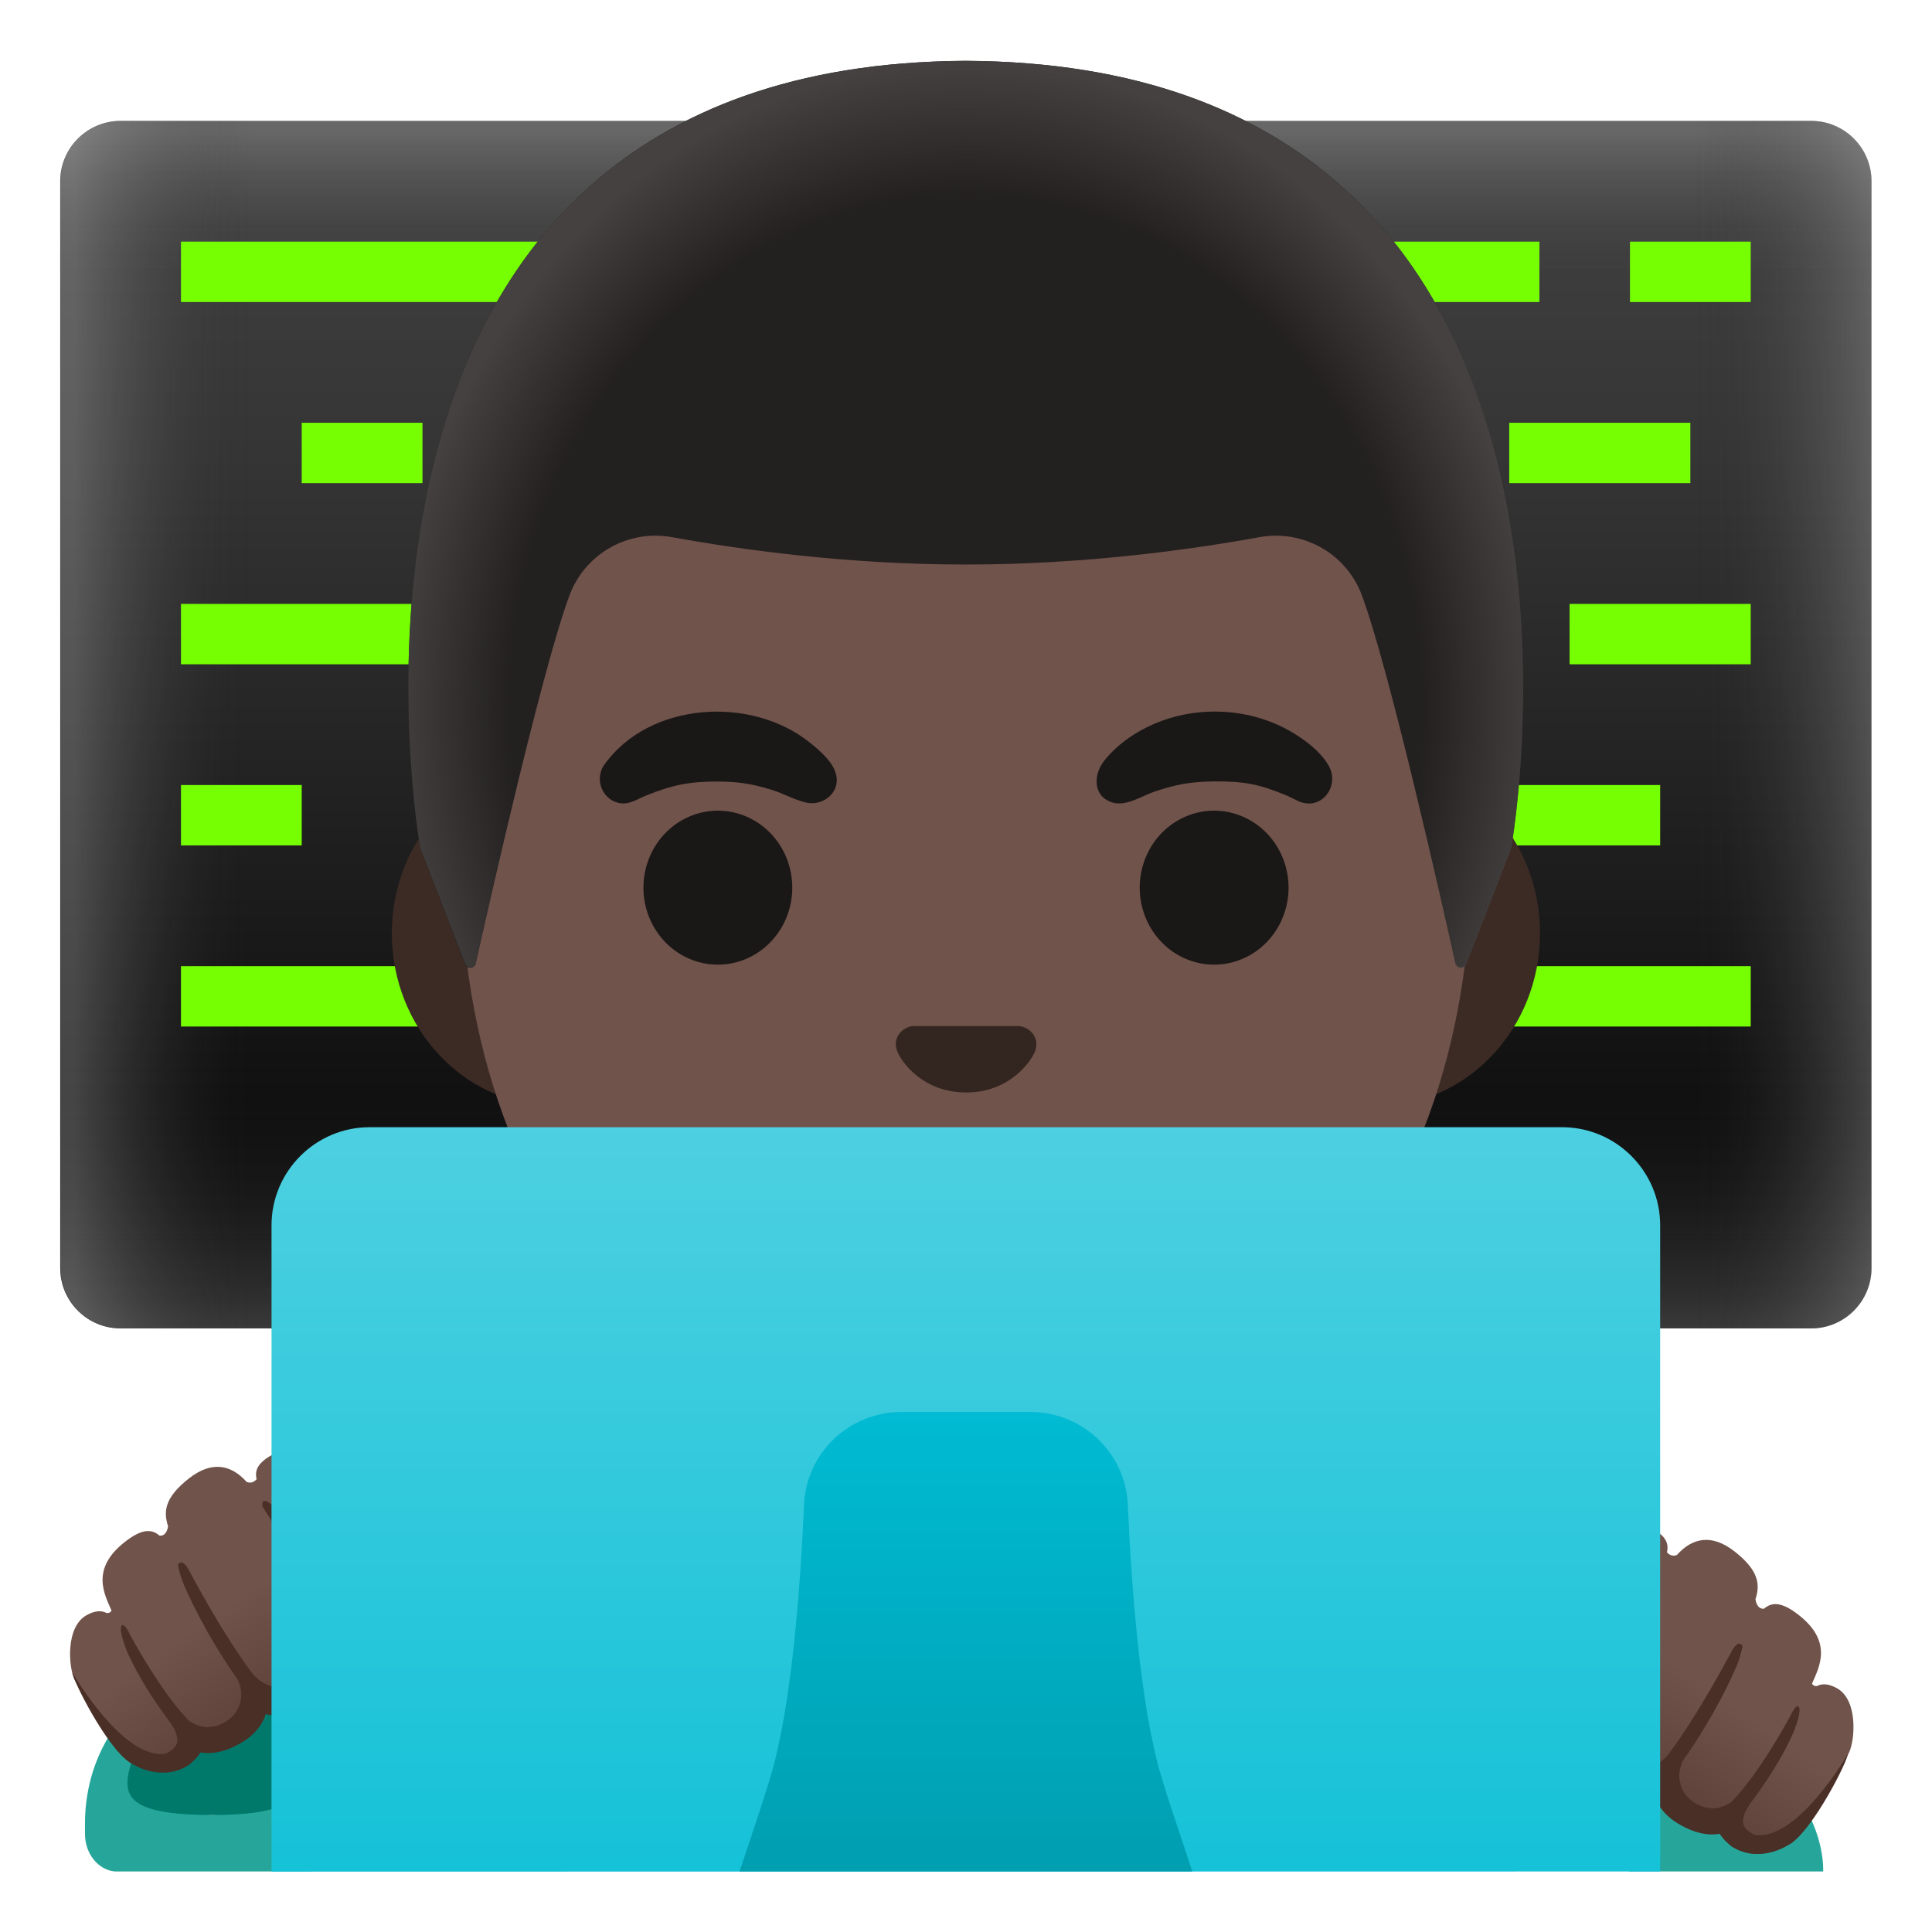 <svg viewBox="0 0 128 128" xmlns="http://www.w3.org/2000/svg">
  <defs>
    <linearGradient id="SVGID_1_" gradientTransform="matrix(1 0 0 -1 0 0)" gradientUnits="userSpaceOnUse" x1="63.994" x2="63.994" y1="-8.518" y2="-88.081">
      <stop offset="3.200000e-03" stop-color="#424242"/>
      <stop offset="0.271" stop-color="#353535"/>
      <stop offset="0.764" stop-color="#131313"/>
      <stop offset="1" stop-color="#000000"/>
    </linearGradient>
    <linearGradient id="SVGID_2_" gradientTransform="matrix(1 0 0 -1 0 0)" gradientUnits="userSpaceOnUse" x1="63.994" x2="63.994" y1="-8.518" y2="-88.081">
      <stop offset="1.200000e-03" stop-color="#BFBEBE"/>
      <stop offset="0.15" stop-color="#212121" stop-opacity="0"/>
      <stop offset="0.776" stop-color="#212121" stop-opacity="0"/>
      <stop offset="1" stop-color="#BFBEBE"/>
    </linearGradient>
    <linearGradient id="SVGID_3_" gradientTransform="matrix(1 0 0 -1 0 0)" gradientUnits="userSpaceOnUse" x1="4.771" x2="124.115" y1="-48.008" y2="-48.008">
      <stop offset="1.200000e-03" stop-color="#BFBEBE"/>
      <stop offset="0.1" stop-color="#212121" stop-opacity="0"/>
      <stop offset="0.9" stop-color="#212121" stop-opacity="0"/>
      <stop offset="1" stop-color="#BFBEBE"/>
    </linearGradient>
    <linearGradient id="SVGID_4_" gradientTransform="matrix(1 0 0 -1 0 0)" gradientUnits="userSpaceOnUse" x1="20.422" x2="10.741" y1="-112.926" y2="-99.149">
      <stop offset="0" stop-color="#5C4037"/>
      <stop offset="0.5" stop-color="#70534A"/>
    </linearGradient>
    <linearGradient id="SVGID_5_" gradientTransform="matrix(-1 0 0 -1 0 0)" gradientUnits="userSpaceOnUse" x1="-107.011" x2="-116.692" y1="-117.768" y2="-103.992">
      <stop offset="0" stop-color="#5C4037"/>
      <stop offset="0.5" stop-color="#70534A"/>
    </linearGradient>
    <linearGradient id="SVGID_7_" gradientTransform="matrix(1 0 0 -1 0 0)" gradientUnits="userSpaceOnUse" x1="63.993" x2="63.993" y1="-92.604" y2="-131.882">
      <stop offset="0" stop-color="#00BCD4"/>
      <stop offset="1" stop-color="#0097A7"/>
    </linearGradient>
    <radialGradient id="hairHighlights_1_" cx="63.983" cy="-41.746" gradientTransform="matrix(1 0 0 -1.128 0 0)" gradientUnits="userSpaceOnUse" r="38.093">
      <stop offset="0.794" stop-color="#444140" stop-opacity="0"/>
      <stop offset="1" stop-color="#444140"/>
    </radialGradient>
    <linearGradient id="SVGID_6_" gradientTransform="matrix(1 0 0 -1 0 0)" gradientUnits="userSpaceOnUse" x1="63.994" x2="63.994" y1="-74.534" y2="-142.947">
      <stop offset="0" stop-color="#4DD0E1"/>
      <stop offset="1" stop-color="#00BCD4"/>
    </linearGradient>
  </defs>
  <path d="M119.99,88.01 L7.99,88.01 C5.78,88.01 3.99,86.22 3.99,84.01 L3.99,12.01 C3.99,9.8 5.78,8.01 7.99,8.01 L119.99,8.01 C122.2,8.01 123.99,9.8 123.99,12.01 L123.99,84.01 C123.99,86.22 122.2,88.01 119.99,88.01 Z" fill="url(#SVGID_1_)"/>
  <path d="M119.99,88.01 L7.99,88.01 C5.78,88.01 3.99,86.22 3.99,84.01 L3.99,12.01 C3.99,9.8 5.78,8.01 7.99,8.01 L119.99,8.01 C122.2,8.01 123.99,9.8 123.99,12.01 L123.99,84.01 C123.99,86.22 122.2,88.01 119.99,88.01 Z" fill="url(#SVGID_2_)" opacity="0.3"/>
  <path d="M120.01,88.01 L8.01,88.01 C5.8,88.01 4.01,86.22 4.01,84.01 L4.01,12.01 C4.01,9.8 5.8,8.01 8.01,8.01 L120.01,8.01 C122.22,8.01 124.01,9.8 124.01,12.01 L124.01,84.01 C124.01,86.22 122.21,88.01 120.01,88.01 Z" fill="url(#SVGID_3_)" opacity="0.3"/>
  <path d="M11.99,16.01 L35.99,16.01 L35.99,20.01 L11.99,20.01 L11.99,16.01 Z" fill="#76FF03"/>
  <path d="M85.99,16.01 L101.99,16.01 L101.99,20.01 L85.99,20.01 L85.99,16.01 Z" fill="#76FF03"/>
  <path d="M107.99,16.01 L115.99,16.01 L115.99,20.01 L107.99,20.01 L107.99,16.01 Z" fill="#76FF03"/>
  <path d="M19.99,28.01 L27.99,28.01 L27.99,32.01 L19.99,32.01 L19.99,28.01 Z" fill="#76FF03"/>
  <path d="M11.99,40.01 L27.99,40.01 L27.99,44.01 L11.99,44.01 L11.99,40.01 Z" fill="#76FF03"/>
  <path d="M11.99,52.01 L19.99,52.01 L19.99,56.01 L11.99,56.01 L11.99,52.01 Z" fill="#76FF03"/>
  <path d="M97.99,52.01 L109.99,52.01 L109.99,56.01 L97.99,56.01 L97.99,52.01 Z" fill="#76FF03"/>
  <path d="M103.99,40.01 L115.99,40.01 L115.99,44.01 L103.99,44.01 L103.99,40.01 Z" fill="#76FF03"/>
  <path d="M11.99,64.01 L27.99,64.01 L27.99,68.01 L11.99,68.01 L11.99,64.01 Z" fill="#76FF03"/>
  <path d="M95.99,64.01 L115.99,64.01 L115.99,68.01 L95.99,68.01 L95.99,64.01 Z" fill="#76FF03"/>
  <path d="M99.99,28.01 L111.99,28.01 L111.99,32.01 L99.99,32.01 L99.99,28.01 Z" fill="#76FF03"/>
  <path d="M7.63,123.99 L20.46,123.99 C21.58,123.9 22.47,122.81 22.47,121.47 L22.47,120.82 C22.47,117.24 20.86,114.11 18.45,112.37 C18.45,112.52 18.46,112.67 18.46,112.82 C18.46,116.92 16.48,120.24 14.05,120.24 C11.62,120.24 9.64,116.92 9.64,112.82 C9.64,112.67 9.65,112.52 9.65,112.37 C7.24,114.12 5.63,117.24 5.63,120.82 L5.63,121.47 C5.62,122.82 6.51,123.9 7.63,123.99 Z" fill="#26A69A"/>
  <path d="M14.04,120.25 C23.04,120.25 18.45,116.93 18.45,112.83 C18.45,112.68 18.44,112.53 18.44,112.38 C17.16,111.45 15.65,110.9 14.04,110.9 C12.43,110.9 10.92,111.45 9.64,112.38 C9.63,112.53 9.63,112.68 9.63,112.83 C9.62,116.93 5,120.25 14.04,120.25 Z" fill="#00796B"/>
  <path d="M27.98,106.81 C27.87,103.97 25.75,98.11 22.98,97.62 C22.81,97.59 22.66,97.51 22.57,97.37 C22.13,96.7 20.72,94.9 18.14,96.32 C17.18,96.85 16.84,97.32 17,98 C16.88,98.14 16.66,98.31 16.34,98.18 C15.3,97.02 14.02,96.78 12.53,97.94 C10.84,99.26 10.84,100.2 11.14,101.13 L11.13,101.14 C11.13,101.14 11.06,101.79 10.57,101.74 C10.06,101.3 9.45,101.3 8.48,102 C5.88,103.88 6.95,105.66 7.39,106.71 C7.33,106.81 7.23,106.88 7.07,106.87 C6.73,106.69 6.3,106.69 5.72,107.02 C4.34,107.81 4.54,110.41 4.93,111.26 C5.36,112.19 7.73,115.45 8.54,116.37 C8.73,116.58 8.96,116.73 9.21,116.83 C9.18,116.82 9.15,116.81 9.13,116.8 C9.84,117.24 11.08,117.77 12.29,117.02 C12.29,117.02 13.06,116.46 13.13,115.87 C14.44,116.6 16.25,115.24 16.25,115.24 C17.1,114.59 17.32,113.86 17.29,113.23 L17.29,113.23 C17.72,113.49 18.19,113.59 18.64,113.6 C20,113.64 21.25,112.84 21.25,112.84 C23.2,111.73 23.59,110.57 23.58,109.8 C24.59,110.43 25.84,109.96 25.84,109.96 C28.05,108.95 27.98,106.81 27.98,106.81 Z" fill="url(#SVGID_4_)"/>
  <path d="M107.95,123.99 L120.79,123.99 C120.79,123.99 121.35,114.2 105.63,113.73 C89.91,113.27 107.95,123.99 107.95,123.99 Z" fill="#26A69A"/>
  <path d="M99.46,111.65 C99.57,108.81 101.69,102.95 104.46,102.46 C104.63,102.43 104.78,102.35 104.87,102.21 C105.31,101.54 106.72,99.74 109.3,101.16 C110.26,101.69 110.6,102.16 110.44,102.84 C110.56,102.98 110.78,103.15 111.1,103.02 C112.14,101.86 113.42,101.62 114.91,102.78 C116.6,104.1 116.6,105.04 116.3,105.97 L116.31,105.98 C116.31,105.98 116.38,106.63 116.87,106.58 C117.38,106.14 117.99,106.14 118.96,106.84 C121.56,108.72 120.49,110.5 120.05,111.55 C120.11,111.65 120.2,111.72 120.37,111.71 C120.71,111.53 121.14,111.53 121.72,111.86 C123.1,112.65 122.9,115.25 122.51,116.1 C122.08,117.03 119.72,120.29 118.9,121.21 C118.71,121.42 118.48,121.57 118.23,121.67 C118.26,121.66 118.29,121.65 118.31,121.64 C117.6,122.08 116.36,122.61 115.15,121.86 C115.15,121.86 114.38,121.3 114.31,120.71 C113,121.44 111.19,120.08 111.19,120.08 C110.34,119.43 110.12,118.7 110.15,118.07 L110.15,118.07 C109.72,118.33 109.25,118.43 108.8,118.44 C107.44,118.48 106.19,117.68 106.19,117.68 C104.24,116.57 103.85,115.41 103.86,114.64 C102.85,115.27 101.6,114.8 101.6,114.8 C99.39,113.8 99.46,111.65 99.46,111.65 Z" fill="url(#SVGID_5_)"/>
  <path id="tone_1_" d="M116.23,121.56 C116.06,121.47 115.9,121.37 115.75,121.24 C115.73,121.22 115.7,121.2 115.68,121.17 C115.4,120.86 115.32,120.36 116.05,119.36 C118.05,116.71 118.84,114.73 118.84,114.73 C119.39,113.34 119.19,113.11 119.19,113.11 C119,112.8 118.61,113.7 118.61,113.7 C116.63,117.27 115.27,118.83 114.68,119.41 C114.65,119.43 114.62,119.45 114.59,119.46 C114.48,119.53 114.36,119.6 114.23,119.65 C114.18,119.67 114.12,119.69 114.07,119.71 C113.96,119.75 113.84,119.77 113.72,119.79 C113.66,119.8 113.6,119.81 113.53,119.81 C113.4,119.81 113.27,119.8 113.13,119.77 C113.07,119.76 113.01,119.76 112.95,119.74 C112.75,119.68 112.54,119.61 112.33,119.48 C112.23,119.42 112.14,119.36 112.05,119.29 C112.01,119.25 111.96,119.21 111.92,119.17 C111.88,119.13 111.83,119.09 111.79,119.05 C111.74,118.99 111.69,118.92 111.64,118.86 C111.62,118.83 111.59,118.8 111.57,118.76 C111.52,118.68 111.48,118.6 111.44,118.51 C111.43,118.48 111.41,118.45 111.4,118.42 C111.36,118.33 111.34,118.23 111.32,118.13 C111.31,118.1 111.3,118.07 111.29,118.04 C111.27,117.94 111.27,117.83 111.26,117.73 C111.26,117.69 111.25,117.66 111.25,117.63 C111.25,117.52 111.27,117.41 111.29,117.3 C111.3,117.26 111.3,117.22 111.31,117.17 C111.33,117.06 111.38,116.95 111.42,116.83 C111.44,116.78 111.45,116.73 111.47,116.69 C113.75,113.47 114.93,110.66 114.93,110.66 C115.31,109.88 115.45,109.06 115.45,109.06 C115.2,108.6 114.8,109.27 114.8,109.27 C112.2,114.11 110.66,116.05 110.66,116.05 C110.66,116.05 109.45,118.16 106.8,116.58 C106.8,116.58 105.49,115.74 105.27,115.15 C105.08,114.66 104.96,113.79 105.63,112.55 C105.63,112.55 107.22,109.3 109.84,105.21 C109.84,105.21 110.01,104.57 109.42,104.93 C108.96,105.21 108.63,105.79 108.47,105.97 C108.47,105.97 106.92,108.04 104.67,112.17 C104.67,112.17 104.17,113.12 103.59,113.59 C103.02,113.83 102.3,113.74 101.51,113.15 C99.8,111.87 100.44,110.08 101.39,108.24 C101.91,107.24 103.1,104.99 104.23,103.19 C104.34,103.15 104.45,103.11 104.56,103.09 C104.92,103.03 105.21,102.84 105.39,102.56 C106.29,101.19 105.58,99.95 104.32,101.86 C101.16,102.4 98.92,108.58 98.81,111.63 C98.81,111.63 98.81,111.63 98.81,111.63 C98.81,111.74 98.76,114.22 101.32,115.36 C101.4,115.39 102.33,115.73 103.33,115.5 C103.58,116.33 104.26,117.3 105.85,118.21 C105.88,118.23 107.27,119.08 108.79,119.06 C109.07,119.05 109.35,119.02 109.61,118.95 C109.77,119.47 110.11,120.04 110.79,120.56 C110.87,120.62 112.43,121.79 113.93,121.49 C114.22,121.95 114.64,122.27 114.75,122.35 C115.21,122.64 115.7,122.79 116.2,122.83 L116.65,122.83 C117.29,122.79 117.96,122.57 118.62,122.16 C118.63,122.16 118.63,122.15 118.64,122.15 C120.19,121.09 122.42,116.66 122.42,116.21 C122.43,116.21 119.06,122.05 116.23,121.56 Z" fill="#4A2F27"/>
  <path id="ears" d="M91.33,50.43 L36.67,50.43 C30.78,50.43 25.96,55.57 25.96,61.84 C25.96,68.12 30.78,73.25 36.67,73.25 L91.32,73.25 C97.21,73.25 102.03,68.11 102.03,61.84 C102.04,55.57 97.22,50.43 91.33,50.43 Z" fill="#3C2B24"/>
  <path id="head" d="M64,11.07 C46.6,11.07 30.48,29.68 30.48,56.46 C30.48,83.1 47.09,96.27 64,96.27 C80.91,96.27 97.52,83.1 97.52,56.46 C97.52,29.68 81.4,11.07 64,11.07 Z" fill="#70534A"/>
  <path d="M52.49,58.81 A4.93 5.1 0 1 1 42.63,58.81 A4.93 5.1 0 1 1 52.49,58.81 Z" fill="#1A1717"/>
  <path d="M85.37,58.81 A4.93 5.1 0 1 1 75.51,58.81 A4.93 5.1 0 1 1 85.37,58.81 Z" fill="#1A1717"/>
  <path id="nose_1_" d="M67.86,68.06 C67.75,68.02 67.65,67.99 67.54,67.98 L60.47,67.98 C60.36,67.99 60.25,68.02 60.15,68.06 C59.51,68.32 59.16,68.98 59.46,69.69 C59.76,70.4 61.17,72.38 64.01,72.38 C66.85,72.38 68.26,70.39 68.56,69.69 C68.85,68.98 68.5,68.32 67.86,68.06 Z" fill="#33251F"/>
  <path d="M40.01,50.7 C43,46.47 49.79,46.07 53.68,49.22 C54.3,49.72 55.12,50.42 55.36,51.2 C55.76,52.47 54.54,53.46 53.35,53.16 C52.59,52.97 51.88,52.56 51.13,52.33 C49.76,51.9 48.77,51.78 47.54,51.78 C45.72,51.77 44.55,52 42.82,52.7 C42.11,52.99 41.53,53.45 40.72,53.11 C39.8,52.72 39.45,51.54 40.01,50.7 Z" fill="#1A1717"/>
  <path d="M86.07,53.1 C85.78,52.97 85.5,52.81 85.21,52.69 C83.43,51.95 82.42,51.76 80.49,51.77 C78.79,51.78 77.78,52.01 76.45,52.46 C75.64,52.74 74.61,53.44 73.71,53.17 C72.39,52.77 72.43,51.33 73.15,50.41 C74.01,49.33 75.19,48.51 76.44,47.97 C79.34,46.71 82.88,46.89 85.61,48.52 C86.5,49.05 87.47,49.78 88.01,50.7 C88.8,52.01 87.61,53.73 86.07,53.1 Z" fill="#1A1717"/>
  <path id="tone" d="M28.43,106.25 C28.43,106.25 28.43,106.25 28.43,106.25 C28.31,103.2 26.07,97.02 22.92,96.48 C21.67,94.57 20.95,95.81 21.85,97.18 C22.03,97.46 22.33,97.64 22.68,97.71 C22.79,97.73 22.9,97.77 23.01,97.81 C24.14,99.61 25.33,101.87 25.85,102.86 C26.8,104.69 27.43,106.48 25.73,107.77 C24.94,108.36 24.23,108.45 23.65,108.21 C23.08,107.74 22.57,106.79 22.57,106.79 C20.32,102.66 18.77,100.59 18.77,100.59 C18.61,100.41 18.29,99.84 17.82,99.55 C17.23,99.19 17.4,99.83 17.4,99.83 C20.02,103.91 21.61,107.17 21.61,107.17 C22.29,108.41 22.17,109.28 21.97,109.77 C21.75,110.36 20.44,111.2 20.44,111.2 C17.8,112.78 16.58,110.67 16.58,110.67 C16.58,110.67 15.03,108.73 12.44,103.89 C12.44,103.89 12.03,103.22 11.79,103.68 C11.79,103.68 11.93,104.5 12.31,105.28 C12.31,105.28 13.49,108.08 15.77,111.31 C15.79,111.36 15.8,111.41 15.82,111.45 C15.86,111.56 15.9,111.68 15.93,111.79 C15.94,111.83 15.94,111.87 15.95,111.92 C15.97,112.03 15.99,112.14 15.99,112.25 C15.99,112.29 15.98,112.32 15.98,112.35 C15.98,112.46 15.97,112.56 15.95,112.66 C15.94,112.69 15.93,112.72 15.93,112.75 C15.91,112.85 15.88,112.95 15.84,113.04 C15.83,113.07 15.81,113.1 15.8,113.13 C15.76,113.21 15.72,113.3 15.67,113.38 C15.65,113.41 15.62,113.44 15.6,113.48 C15.55,113.55 15.5,113.61 15.45,113.67 C15.41,113.71 15.36,113.75 15.32,113.79 C15.28,113.83 15.24,113.87 15.19,113.91 C15.1,113.98 15,114.05 14.91,114.1 C14.69,114.22 14.48,114.31 14.29,114.36 C14.23,114.38 14.17,114.38 14.1,114.39 C13.96,114.41 13.83,114.43 13.7,114.43 C13.64,114.43 13.57,114.42 13.51,114.41 C13.39,114.39 13.27,114.37 13.16,114.33 C13.11,114.31 13.05,114.29 13,114.27 C12.88,114.22 12.76,114.15 12.64,114.08 C12.61,114.06 12.58,114.05 12.55,114.03 C11.96,113.45 10.6,111.89 8.62,108.32 C8.62,108.32 8.23,107.42 8.04,107.73 C8.04,107.73 7.84,107.97 8.39,109.35 C8.39,109.35 9.18,111.33 11.18,113.98 C11.91,114.98 11.83,115.48 11.55,115.79 C11.53,115.81 11.5,115.83 11.48,115.86 C11.34,115.99 11.17,116.09 11,116.18 C8.17,116.67 4.8,110.82 4.8,110.82 C4.8,111.28 7.03,115.71 8.58,116.76 C8.59,116.76 8.59,116.77 8.6,116.77 C9.26,117.18 9.92,117.4 10.57,117.44 L11.02,117.44 C11.53,117.4 12.02,117.25 12.47,116.96 C12.58,116.88 13,116.55 13.29,116.1 C14.79,116.4 16.36,115.23 16.43,115.17 C17.11,114.65 17.45,114.08 17.61,113.56 C17.87,113.63 18.14,113.67 18.43,113.67 C19.95,113.7 21.34,112.84 21.37,112.82 C22.96,111.92 23.64,110.94 23.89,110.11 C24.89,110.33 25.82,110 25.9,109.97 C28.48,108.84 28.43,106.36 28.43,106.25 Z" fill="#4A2F27"/>
  <path d="M109.99,123.99 L109.99,81.18 C109.99,77.6 107.07,74.68 103.49,74.68 L24.49,74.68 C20.91,74.68 17.99,77.6 17.99,81.18 L17.99,124 L109.99,123.99 L109.99,123.99 Z" fill="url(#SVGID_6_)"/>
  <path d="M78.99,123.99 C78.38,122.06 77.58,119.88 76.9,117.56 C75.53,112.9 74.96,105.12 74.72,99.69 C74.57,96.26 71.73,93.55 68.27,93.55 L59.72,93.55 C56.26,93.55 53.42,96.25 53.27,99.69 C53.03,105.12 52.46,112.9 51.09,117.56 C50.41,119.88 49.62,122.06 49,123.99 L78.99,123.99 Z" fill="url(#SVGID_7_)"/>
  <path id="hair_7_" d="M64,4.03 L64,4.03 C63.99,4.03 63.99,4.03 63.98,4.03 C63.97,4.03 63.97,4.03 63.96,4.03 L63.96,4.03 C18.53,4.27 27.84,56.17 27.84,56.17 C27.84,56.17 29.88,61.52 30.81,63.88 C30.94,64.22 31.44,64.18 31.52,63.83 C32.49,59.49 35.98,44.1 37.74,39.42 C38.78,36.66 41.64,35.06 44.53,35.59 C48.98,36.4 56.08,37.4 63.9,37.4 C63.93,37.4 63.96,37.4 63.98,37.4 C64,37.4 64.04,37.4 64.06,37.4 C71.88,37.4 78.98,36.4 83.43,35.59 C86.33,35.06 89.19,36.67 90.22,39.42 C91.97,44.08 95.44,59.38 96.42,63.78 C96.5,64.14 97,64.17 97.13,63.83 L100.11,56.16 C100.13,56.17 109.44,4.27 64,4.03 Z" fill="#232020"/>
  <path id="hairHighlights" d="M100.13,56.17 C100.13,56.17 109.44,4.27 64,4.03 L64,4.03 C63.99,4.03 63.99,4.03 63.98,4.03 L63.98,4.03 C63.97,4.03 63.97,4.03 63.96,4.03 L63.96,4.03 C63.25,4.03 62.56,4.05 61.88,4.08 C60.53,4.14 59.22,4.24 57.96,4.39 C57.95,4.39 57.93,4.39 57.92,4.39 C57.83,4.4 57.75,4.42 57.66,4.43 C19.42,9.24 27.84,56.17 27.84,56.17 L30.82,63.85 C30.95,64.19 31.44,64.16 31.52,63.8 C32.5,59.41 35.98,44.09 37.74,39.43 C38.78,36.67 41.64,35.07 44.53,35.6 C48.98,36.41 56.08,37.41 63.9,37.41 C63.93,37.41 63.96,37.41 63.98,37.41 C64,37.41 64.04,37.41 64.06,37.41 C71.88,37.41 78.98,36.41 83.43,35.6 C86.33,35.07 89.19,36.68 90.22,39.43 C91.98,44.11 95.47,59.53 96.43,63.85 C96.51,64.21 97,64.24 97.13,63.9 C98.08,61.54 100.13,56.17 100.13,56.17 Z" fill="url(#hairHighlights_1_)"/>
</svg>